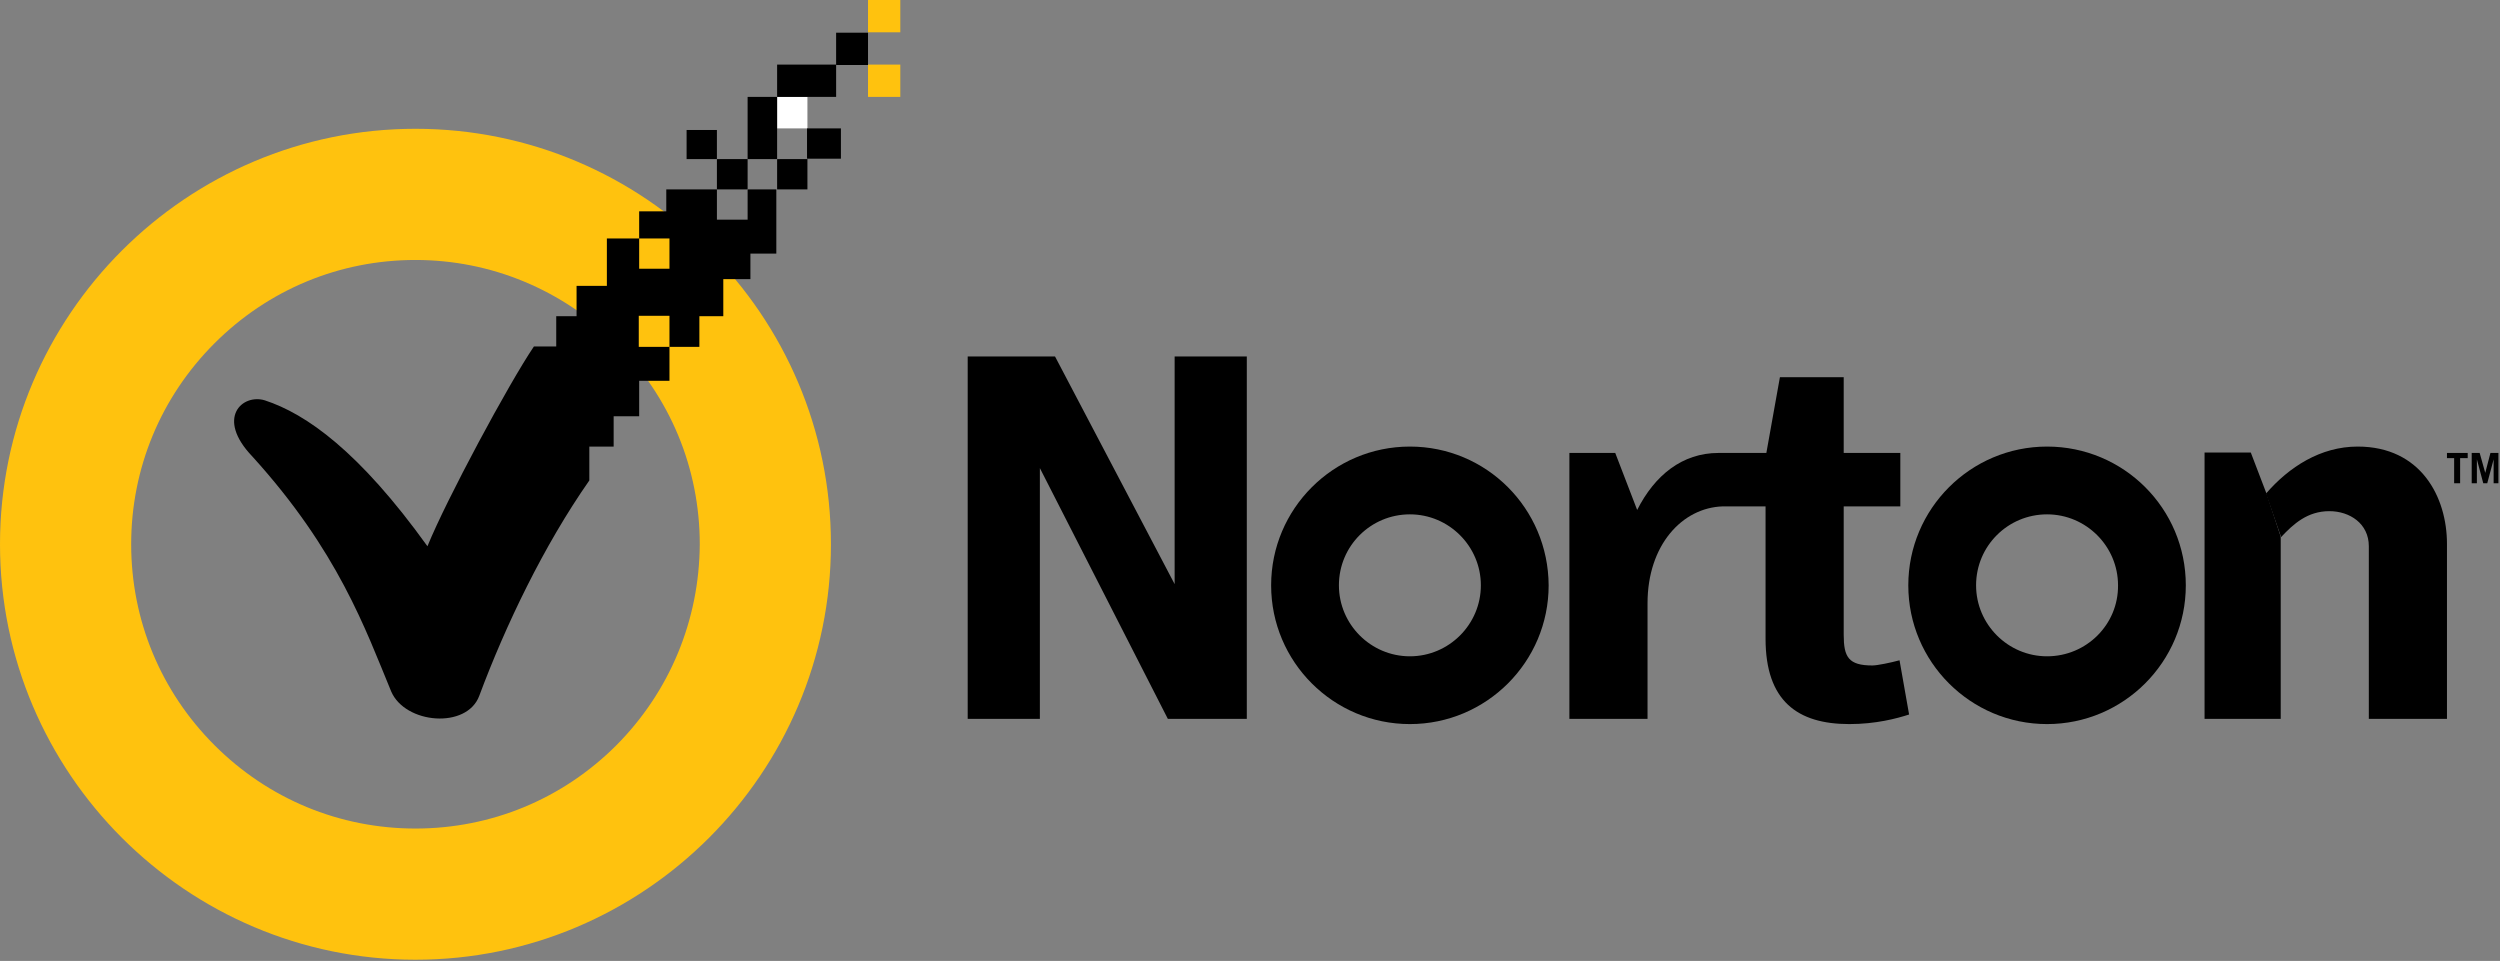 <svg width="627" height="241" viewBox="0 0 627 241" fill="none" xmlns="http://www.w3.org/2000/svg">
<rect x="0" y="0" width="627" height="241" fill="#808080" stroke="none"/>
<path d="M513.402 164.6C503.602 164.6 495.602 156.6 495.602 146.8C495.602 136.9 503.602 129 513.402 129C523.202 129 531.202 137 531.202 146.8C531.302 156.6 523.302 164.6 513.402 164.6ZM513.402 112C494.202 112 478.602 127.6 478.602 146.8C478.602 166 494.202 181.6 513.402 181.6C532.602 181.6 548.202 166 548.202 146.8C548.202 127.5 532.602 112 513.402 112Z" fill="black"/>
<path d="M353.601 164.6C343.801 164.6 335.801 156.6 335.801 146.8C335.801 136.9 343.801 129 353.601 129C363.401 129 371.401 137 371.401 146.8C371.401 156.6 363.401 164.6 353.601 164.6ZM353.601 112C334.401 112 318.801 127.6 318.801 146.8C318.801 166 334.401 181.6 353.601 181.6C372.801 181.6 388.401 166 388.401 146.8C388.301 127.5 372.801 112 353.601 112Z" fill="black"/>
<path d="M476.402 165.6C474.202 166.2 470.802 166.9 469.602 166.9C463.602 166.9 462.402 164.8 462.402 159.2V127H476.602V113.6H462.402V94.6H446.402L443.002 113.6H431.902H431.002C421.902 113.6 415.002 119.2 410.602 127.9L405.102 113.6H393.602V180.3H413.202V151.3C413.202 136.7 421.902 127.3 432.102 127H442.802V160.2C442.802 175.8 450.802 181.6 463.802 181.6C470.502 181.6 475.702 180.2 478.802 179.2L476.402 165.6Z" fill="black"/>
<path d="M572.002 134.6V180.3H552.902V113.5H564.502L568.402 123.7" fill="black"/>
<path d="M568.301 123.8C574.101 117.1 582.001 112 591.301 112C607.201 112 613.701 124.7 613.701 136.4V180.3H594.101V137C594.101 131.3 589.301 128.2 584.201 128.2C578.701 128.2 575.201 131.4 572.101 134.7" fill="black"/>
<path d="M242.699 89.4H264.599L294.599 146.5V89.4H312.699V180.3H292.899L260.799 117.4V180.3H242.699V89.4Z" fill="black"/>
<path d="M613.699 113.6V114.9H615.499V121.2H616.999V114.9H618.899V113.6H613.699Z" fill="black"/>
<path d="M624.602 113.6L623.302 118.6L621.902 113.6H619.902V121.2H621.202V115.2L622.802 121.2H623.802L625.402 115.2V121.2H626.602V113.6H624.602Z" fill="black"/>
<path d="M104.2 65.2C85.2 65.2 67.3 72.6 53.8 86.1C40.3 99.6 32.9 117.5 32.9 136.5C32.9 155.5 40.3 173.4 53.8 186.9C67.3 200.4 85.2 207.8 104.2 207.8C123.2 207.8 141.1 200.4 154.6 186.9C168 173.4 175.4 155.5 175.5 136.5C175.5 117.5 168.1 99.6 154.6 86.1C141.1 72.7 123.2 65.2 104.2 65.2ZM104.2 240.7C46.8 240.7 0 193.9 0 136.5C0 79 46.8 32.3 104.2 32.3C161.6 32.3 208.4 79 208.4 136.5C208.4 193.9 161.6 240.7 104.2 240.7Z" fill="#FFC20E"/>
<path d="M225.799 16.2H217.699V24.3H225.799V16.2Z" fill="#FFC20E"/>
<path d="M225.799 0H217.699V8.1H225.799V0Z" fill="#FFC20E"/>
<path d="M202.502 24.3H194.902V32.2H202.502V24.3Z" fill="white"/>
<path d="M187.501 39.9H179.801V47.5H187.501V39.9Z" fill="black"/>
<path d="M210.902 32.2H202.402V39.8H210.902V32.2Z" fill="black"/>
<path d="M179.799 32.6H172.199V39.9H179.799V32.6Z" fill="black"/>
<path d="M202.502 39.9H194.902V47.5H202.502V39.9Z" fill="black"/>
<path d="M217.699 8.2H209.699V16.3H217.699V8.2Z" fill="black"/>
<path d="M209.702 16.2H194.902V24.3H209.702V16.2Z" fill="black"/>
<path d="M194.9 24.3H187.5V39.9H194.9V24.3Z" fill="black"/>
<path d="M187.503 47.5V55.1H179.803V47.5H167.103V53H160.303V59.8H167.903V67.4H160.303V59.8H152.203V71.7H144.603V79.3H139.503V86.9H133.903C127.603 96.2 112.003 125.2 107.203 137C90.103 113.2 76.803 103.8 66.403 100.4C60.803 98.7 54.003 104.8 63.303 114.5C84.803 138.2 91.603 157.7 98.103 173.4C101.603 181.6 117.103 182.9 120.203 174.5C126.803 156.8 136.403 136.8 147.803 120.5V112H153.903V104.4H160.303V95.5H167.903V87H160.203V79.2H167.903V87H175.403V79.3H181.403V70H188.203V63.6H194.703V47.5H187.503V47.5Z" fill="black"/>
</svg>
